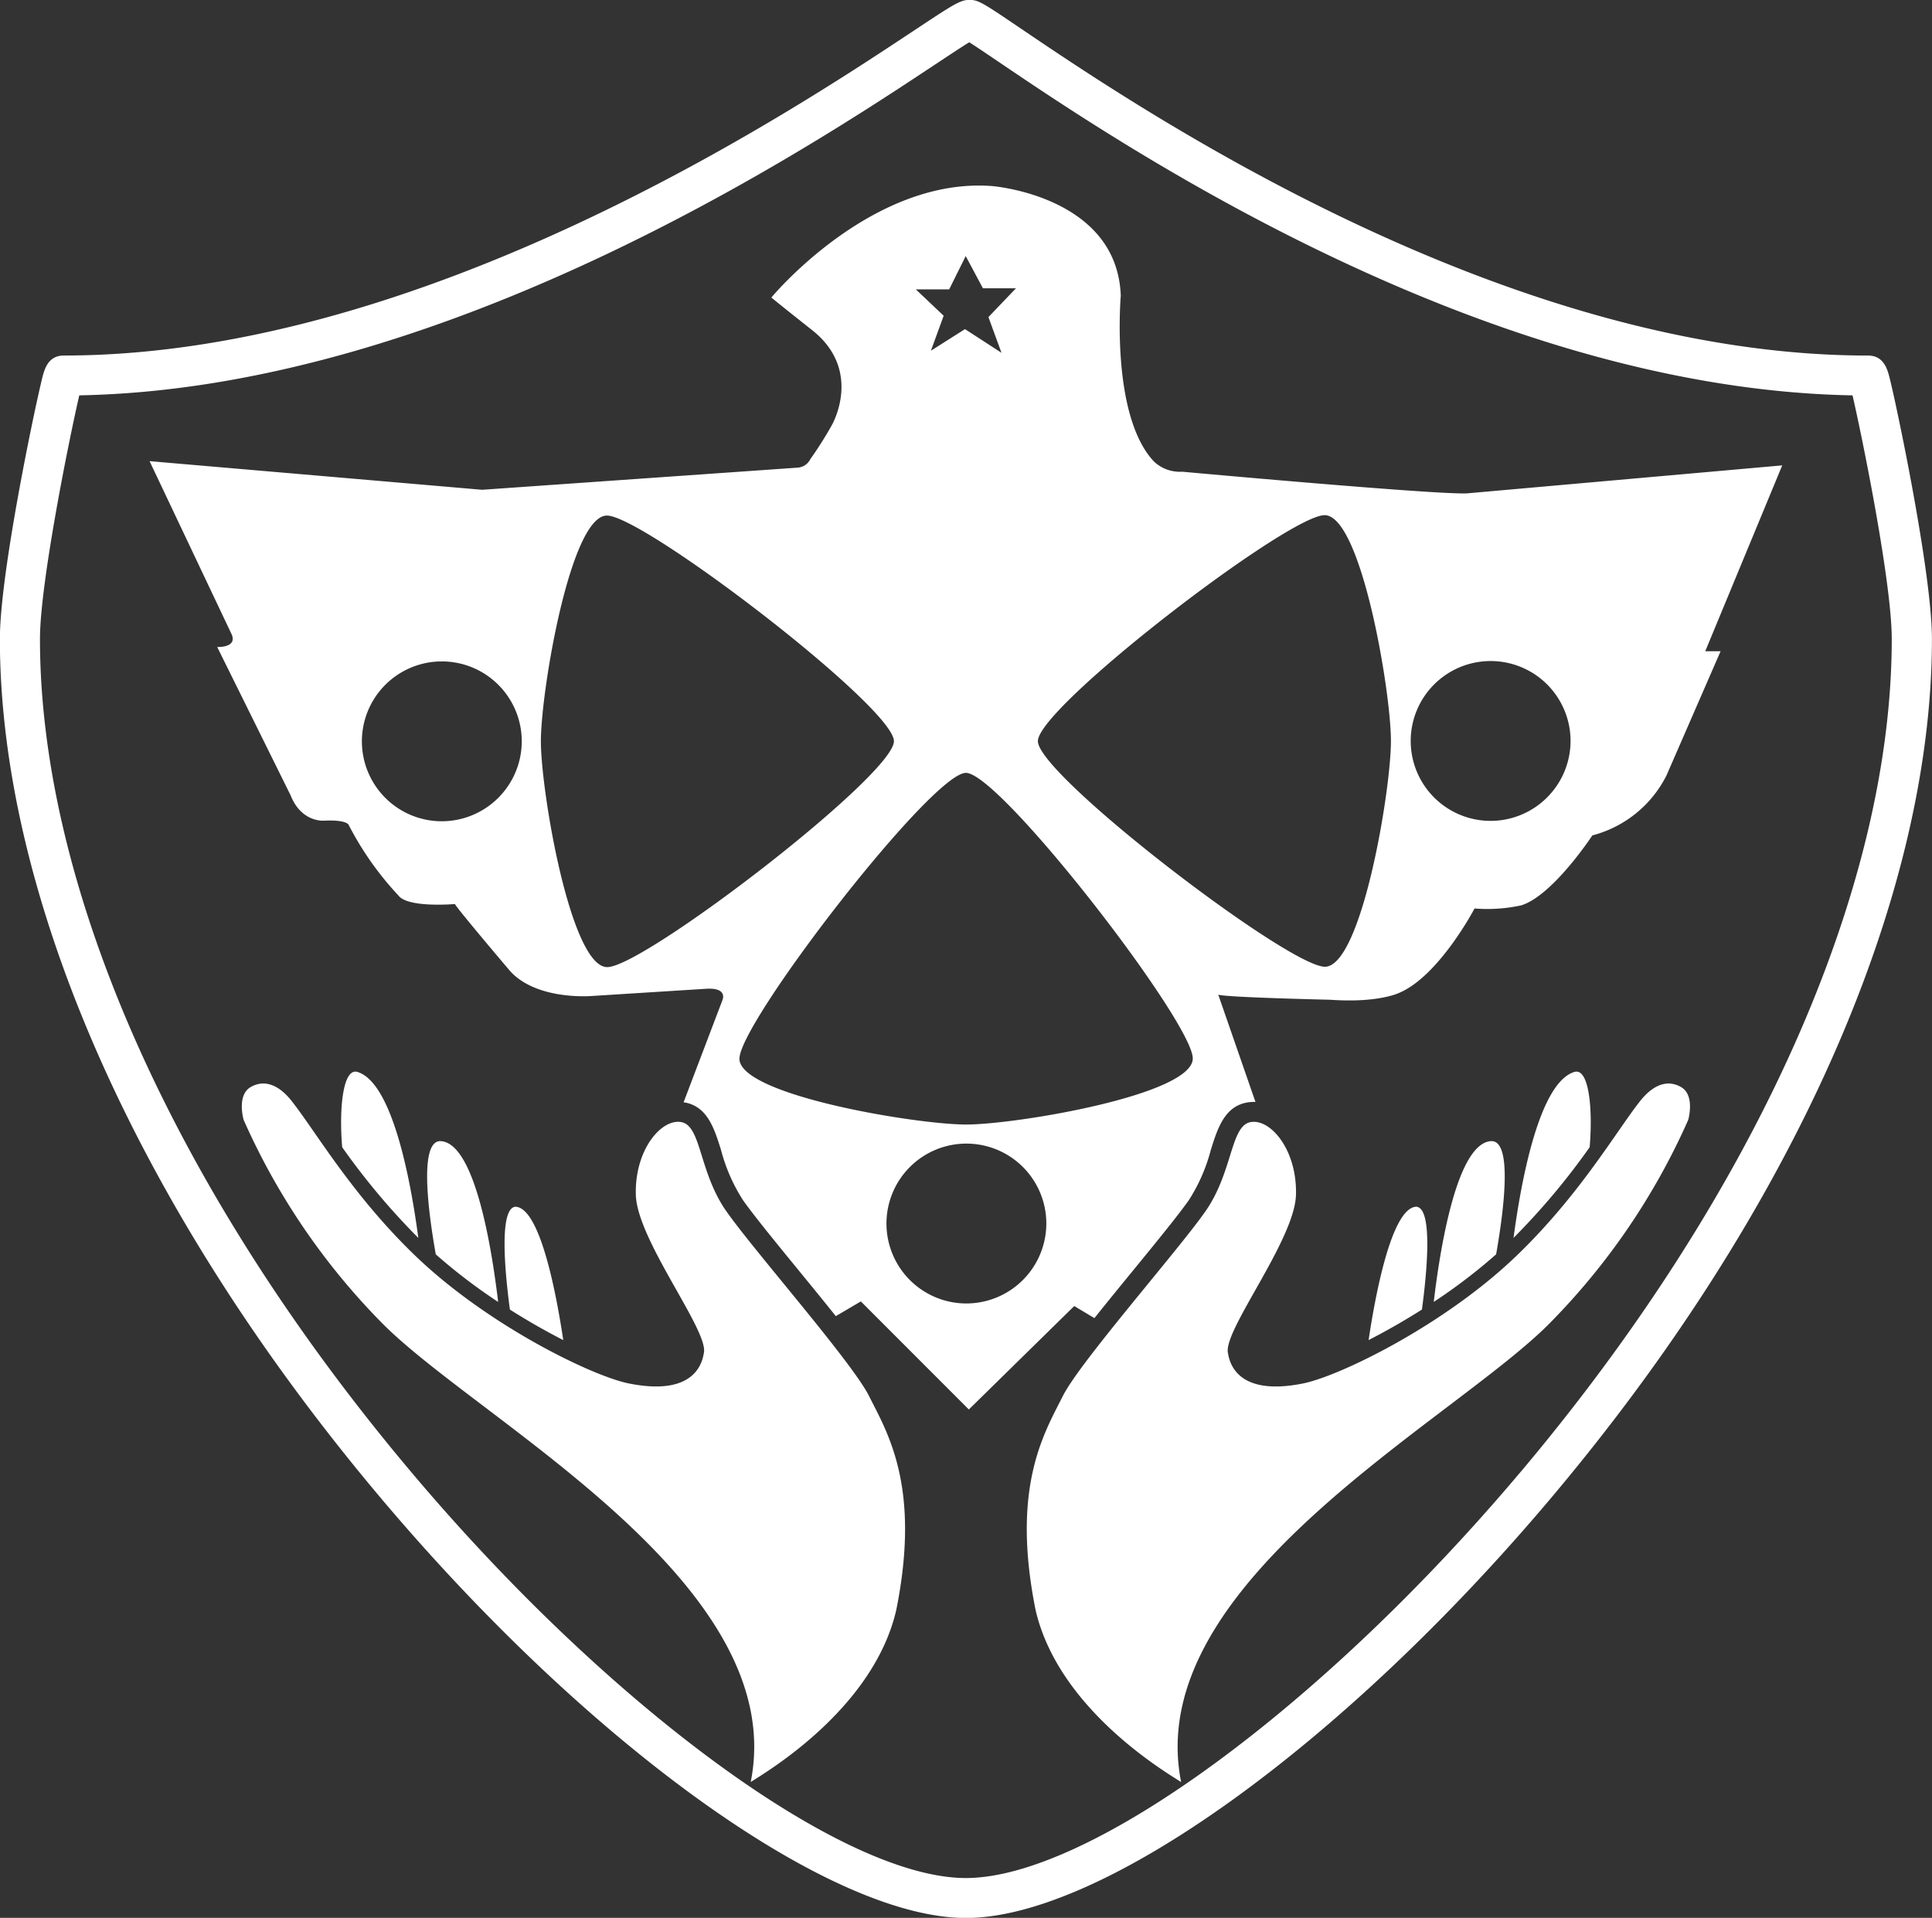 <svg xmlns="http://www.w3.org/2000/svg" width="188.938" height="187.562" viewBox="0 0 188.938 187.562">
  <rect x="0" y="0" width="188.938" height="187.562" fill="#333333" stroke="none"/>
  <defs>
    <style>
      .cls-1 {
        fill: #fff;
        fill-rule: evenodd;
      }
    </style>
  </defs>
  <path id="形状_1_拷贝" data-name="形状 1 拷贝" class="cls-1" d="M774.884,152.713c-0.637-3.4-1.2-6.05-1.475-7.327-0.2-.931-0.383-1.724-0.521-2.291-0.226-.926-0.566-2.323-2.144-2.323-35.607,0-71.168-24.072-82.853-31.982-3.666-2.482-4.137-2.8-5.006-2.8-0.918,0-1.538.41-5.565,3.08-11.83,7.84-47.83,31.7-83.017,31.7-1.577,0-1.917,1.4-2.142,2.324-0.138.569-.318,1.361-0.52,2.29-0.279,1.281-.841,3.936-1.478,7.326-0.963,5.133-2.112,12.035-2.112,15.772,0,25.33,13.595,55.976,37.3,84.081,20.366,24.148,43.876,41.012,57.172,41.012s36.806-16.864,57.171-41.012c23.7-28.1,37.3-58.751,37.3-84.081C776.99,164.742,775.845,157.842,774.884,152.713Zm-38.2,97.338c-19.361,22.957-42.141,39.618-54.167,39.618s-34.807-16.661-54.168-39.618c-23.119-27.411-36.378-57.141-36.378-81.567,0-5.418,2.833-19.436,3.843-23.819,35.874-.657,71.768-24.45,83.675-32.342,1.332-.882,2.609-1.729,3.362-2.19,0.662,0.421,1.725,1.141,2.831,1.889,11.769,7.967,47.253,31.989,83.546,32.644,1.008,4.365,3.835,18.35,3.835,23.818C773.067,192.91,759.807,222.64,736.688,250.051Zm-77.581-25.576c-2.7-3.853-2.445-8.342-4.392-8.73s-4.591,2.686-4.468,7.106,7.1,13.234,6.658,15.451c-0.126.624-.586,4.35-7.331,3-3.6-.718-13.841-5.7-20.915-12.51-6.195-5.965-9.772-12.218-12.081-15.128-1.16-1.465-2.558-2.16-3.977-1.362s-0.708,3.222-.708,3.222a66.747,66.747,0,0,0,13.483,19.819c9.426,9.591,40.018,25.4,36.105,44.938,1.166-.777,11.964-6.979,14.235-16.829,2.424-12.054-.857-17.319-2.664-20.923C671.375,239.189,661.8,228.328,659.107,224.475ZM622.95,210.816c-1.38-.275-1.738,3.741-1.424,7.38a68.2,68.2,0,0,0,7.445,8.869C628.262,221.723,626.477,211.756,622.95,210.816Zm8.344,6.8c-2.323-.387-1.358,6.87-0.616,11.057a54.771,54.771,0,0,0,6.1,4.655C636.194,228.409,634.588,218.067,631.294,217.615Zm7.176,6.4c-1.647.143-1.011,6.565-.542,10.059,1.8,1.143,3.583,2.148,5.217,2.985C642.513,232.823,640.917,224.1,638.47,224.018Zm113.976-11.712c-1.418-.8-2.816-0.1-3.977,1.362-2.308,2.91-5.885,9.163-12.08,15.128-7.074,6.812-17.319,11.792-20.915,12.51-6.746,1.346-7.205-2.38-7.331-3-0.446-2.217,6.534-11.031,6.657-15.451s-2.52-7.5-4.467-7.106-1.7,4.877-4.393,8.73S693.673,239.189,692,242.533c-1.808,3.6-5.088,8.869-2.664,20.923,2.271,9.85,13.068,16.052,14.235,16.829-3.913-19.536,26.678-35.347,36.105-44.938a66.731,66.731,0,0,0,13.482-19.819S753.865,213.1,752.446,212.306Zm-10.349-1.49c-3.526.94-5.311,10.907-6.02,16.249a68.27,68.27,0,0,0,7.444-8.869C743.836,214.557,743.478,210.541,742.1,210.816Zm-8.343,6.8c-3.3.452-4.9,10.794-5.48,15.712a54.761,54.761,0,0,0,6.1-4.655C735.112,224.485,736.077,217.228,733.754,217.615Zm-7.176,6.4c-2.447.079-4.043,8.805-4.675,13.044,1.634-.837,3.412-1.842,5.216-2.985C727.589,230.583,728.225,224.161,726.578,224.018Zm35.775-72.5-30.831,2.737c-3.045.145-27.842-2.118-27.842-2.118a3.7,3.7,0,0,1-2.779-1.007c-4.245-4.53-3.234-16.208-3.234-16.208-0.354-9.765-12.583-10.721-12.583-10.721-11.824-.906-21.588,10.9-21.588,10.9,0.714,0.6,4.059,3.247,4.059,3.247,4.918,3.958,1.858,9.228,1.858,9.228a36.741,36.741,0,0,1-2.107,3.336,1.5,1.5,0,0,1-1.276.829L635.209,153.9l-32.52-2.8,7.962,16.8c0.774,1.476-1.348,1.375-1.348,1.375l7.176,14.5c1.078,2.718,3.3,2.483,3.3,2.483,2.289-.1,2.391.436,2.391,0.436a30.533,30.533,0,0,0,4.851,6.88c0.91,1.242,5.525.839,5.525,0.839,0.4,0.671,5.39,6.543,5.39,6.543,2.628,2.92,8.018,2.45,8.018,2.45l11.083-.7c2.291-.167,1.668,1.125,1.668,1.125l-3.794,9.976c0.063,0.009.126,0.013,0.188,0.025,2.164,0.431,2.833,2.577,3.48,4.652a17.013,17.013,0,0,0,2.135,4.876c1.025,1.464,3.162,4.078,5.424,6.845,1.243,1.52,2.5,3.056,3.662,4.512l2.447-1.441,10.562,10.57,10.308-10.117,1.972,1.182c1.207-1.513,2.517-3.117,3.815-4.7,2.263-2.768,4.4-5.383,5.425-6.847a16.989,16.989,0,0,0,2.136-4.876c0.647-2.075,1.316-4.221,3.48-4.652a3.725,3.725,0,0,1,.894-0.066L707.2,203.274c0.641,0.268,10.948.5,10.948,0.5,4.717,0.335,6.738-.671,6.738-0.671,3.907-1.645,7.378-8.255,7.378-8.255a15.706,15.706,0,0,0,4.547-.3c3.1-.94,6.974-6.846,6.974-6.846a11.317,11.317,0,0,0,7.25-5.865l5.29-12.147h-1.5Zm-81.465-17.219,1.615-3.251,1.684,3.151h3.23l-2.693,2.815L686,140.5l-3.568-2.313-3.331,2.112,1.245-3.42-2.725-2.581h3.263Zm-49.643,52.024a7.817,7.817,0,1,1,7.842-7.822A7.833,7.833,0,0,1,631.245,186.319Zm16.2,14.264c-3.575,0-6.485-17.191-6.488-22.076s2.884-22.083,6.459-22.085,28.064,18.74,28.067,22.062S651.023,200.581,647.448,200.583Zm35.1,32.894a7.817,7.817,0,1,1,7.842-7.822A7.833,7.833,0,0,1,682.547,233.477Zm0-17.5c-4.9,0-22.168-2.872-22.171-6.434s18.814-27.955,22.149-27.957,22.183,24.367,22.185,27.928S687.451,215.975,682.546,215.978Zm35.083-15.431c-3.576,0-28.065-18.741-28.067-22.063s24.463-22.1,28.038-22.1,6.485,17.192,6.488,22.077S721.2,200.544,717.629,200.547Zm16.184-14.265a7.816,7.816,0,1,1,7.841-7.821A7.831,7.831,0,0,1,733.813,186.282Z" transform="translate(-588.062 -106)"/>
</svg>
